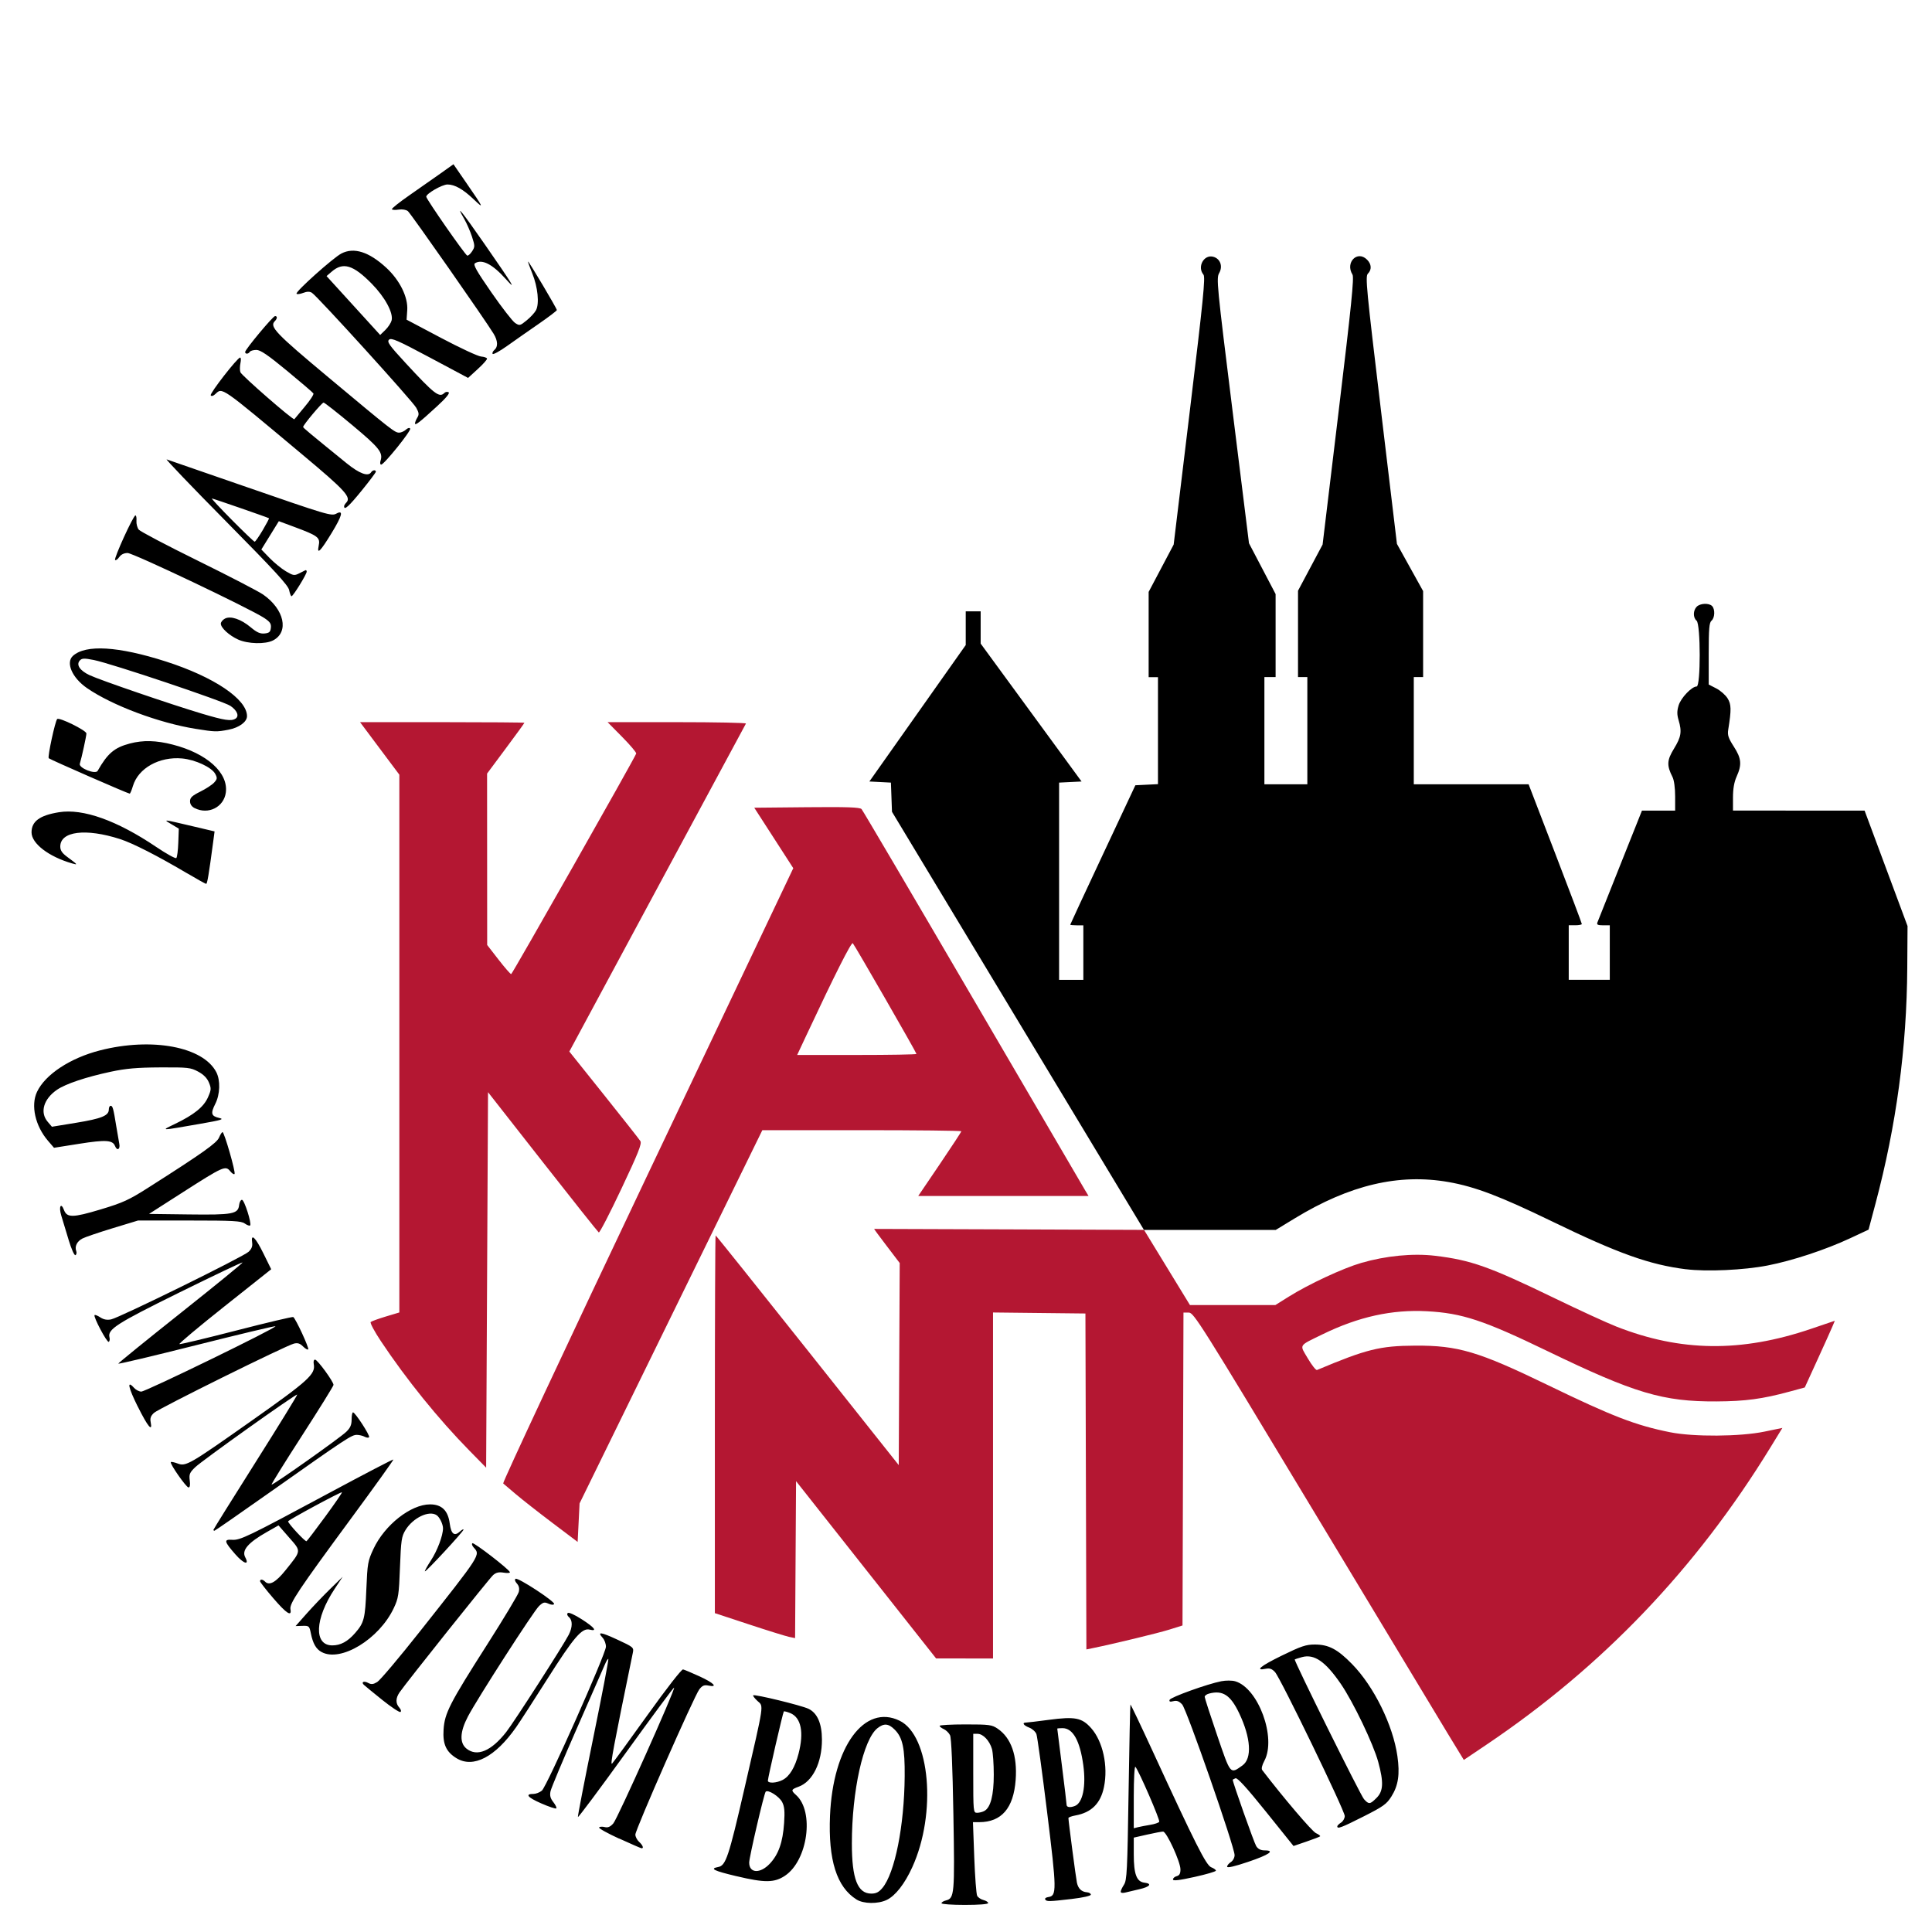 <?xml version="1.0" encoding="UTF-8" standalone="no"?>
<!-- Created with Inkscape (http://www.inkscape.org/) -->

<svg
   width="80mm"
   height="80mm"
   viewBox="0 0 80 80"
   version="1.1"
   id="svg5"
   inkscape:version="1.1.1 (3bf5ae0d25, 2021-09-20)"
   sodipodi:docname="logo.svg"
   xmlns:inkscape="http://www.inkscape.org/namespaces/inkscape"
   xmlns:sodipodi="http://sodipodi.sourceforge.net/DTD/sodipodi-0.dtd"
   xmlns="http://www.w3.org/2000/svg"
   xmlns:svg="http://www.w3.org/2000/svg">
  <sodipodi:namedview
     id="namedview7"
     pagecolor="#505050"
     bordercolor="#ffffff"
     borderopacity="1"
     inkscape:pageshadow="0"
     inkscape:pageopacity="0"
     inkscape:pagecheckerboard="1"
     inkscape:document-units="mm"
     showgrid="false"
     width="80mm"
     inkscape:zoom="1.4823793"
     inkscape:cx="233.07124"
     inkscape:cy="142.00144"
     inkscape:window-width="1920"
     inkscape:window-height="1017"
     inkscape:window-x="1912"
     inkscape:window-y="-8"
     inkscape:window-maximized="1"
     inkscape:current-layer="g952" />
  <defs
     id="defs2" />
  <g
     inkscape:label="Ebene 1"
     inkscape:groupmode="layer"
     id="layer1">
    <g
       id="g952">
      <path
         style="fill:#dc96a2;stroke-width:0.078"
         d="m -31.501,72.1 c 0,-0.016 0.061,-0.077 0.135,-0.136 0.123,-0.097 0.125,-0.094 0.029,0.029 -0.101,0.13 -0.164,0.171 -0.164,0.107 z m 0.696,-0.623 c 0,-0.016 0.061,-0.077 0.135,-0.136 0.123,-0.097 0.125,-0.094 0.029,0.029 -0.101,0.13 -0.164,0.171 -0.164,0.107 z m -24.931,-7.211 6.18e-4,-7.124 1.855,-0.002 1.855,-0.002 -1.836,0.023 -1.836,0.023 -0.02,7.103 -0.02,7.103 6.18e-4,-7.124 z m -8.329,6.333 c 0.075,-0.031 0.097,-0.749 0.097,-3.225 0,-1.752 0.026,-3.186 0.058,-3.186 0.032,-1.4e-5 0.049,1.454 0.037,3.231 -0.02,3.005 -0.03,3.231 -0.155,3.225 -0.081,-0.004 -0.095,-0.022 -0.037,-0.045 z m 16.195,-7.014 -0.019,-6.482 0.251,0.012 c 0.233,0.011 0.236,0.014 0.039,0.044 l -0.212,0.032 -0.02,6.438 -0.02,6.438 z m 19.771,5.168 c 0,-0.016 0.061,-0.077 0.135,-0.136 0.123,-0.097 0.125,-0.094 0.029,0.029 -0.101,0.13 -0.164,0.171 -0.164,0.107 z M -72.907,65.862 c 1.55e-4,-0.471 0.013,-0.654 0.028,-0.406 0.015,0.248 0.015,0.633 -3.09e-4,0.856 -0.016,0.223 -0.028,0.021 -0.028,-0.451 z M -76.687,55.818 c -4e-6,-4.282 0.009,-6.045 0.021,-3.918 0.011,2.127 0.011,5.631 7e-6,7.786 -0.011,2.155 -0.021,0.415 -0.021,-3.867 z m 50.616,6.367 c 0.117,-0.018 0.308,-0.018 0.425,0 0.117,0.018 0.021,0.032 -0.213,0.032 -0.234,0 -0.33,-0.015 -0.213,-0.032 z m -1.044,-0.074 c 0.053,-0.022 0.14,-0.022 0.193,0 0.053,0.022 0.01,0.039 -0.097,0.039 -0.106,0 -0.15,-0.018 -0.097,-0.039 z m 2.319,0 c 0.053,-0.022 0.14,-0.022 0.193,0 0.053,0.022 0.01,0.039 -0.097,0.039 -0.106,0 -0.15,-0.018 -0.097,-0.039 z m -2.855,-0.079 c 0.056,-0.022 0.122,-0.02 0.148,0.006 0.026,0.026 -0.02,0.044 -0.101,0.041 -0.09,-0.004 -0.108,-0.022 -0.047,-0.047 z m 3.479,0 c 0.056,-0.022 0.122,-0.02 0.148,0.006 0.026,0.026 -0.02,0.044 -0.101,0.041 -0.09,-0.004 -0.108,-0.022 -0.047,-0.047 z m -54.263,-0.161 c -0.096,-0.123 -0.093,-0.126 0.029,-0.029 0.074,0.059 0.135,0.12 0.135,0.136 0,0.064 -0.063,0.023 -0.164,-0.107 z m 51.475,-1.083 c 0.053,-0.022 0.14,-0.022 0.193,0 0.053,0.022 0.01,0.039 -0.097,0.039 -0.106,0 -0.15,-0.018 -0.097,-0.039 z m 1.973,-0.002 c 0.075,-0.02 0.18,-0.018 0.232,0.003 0.052,0.021 -0.009,0.037 -0.137,0.036 -0.128,-0.002 -0.17,-0.019 -0.095,-0.039 z m 0.738,-0.077 c 0.056,-0.022 0.122,-0.02 0.148,0.006 0.026,0.026 -0.02,0.044 -0.101,0.041 -0.09,-0.004 -0.108,-0.022 -0.047,-0.047 z m -15.074,-2.258 c 0.056,-0.022 0.122,-0.02 0.148,0.006 0.026,0.026 -0.02,0.044 -0.101,0.041 -0.09,-0.004 -0.108,-0.022 -0.047,-0.047 z m 2.087,0 c 0.056,-0.022 0.122,-0.02 0.148,0.006 0.026,0.026 -0.02,0.044 -0.101,0.041 -0.09,-0.004 -0.108,-0.022 -0.047,-0.047 z m 11.05,-0.004 c 0.181,-0.016 0.476,-0.016 0.657,0 0.181,0.016 0.033,0.03 -0.329,0.03 -0.361,0 -0.509,-0.013 -0.329,-0.03 z m -12.29,-0.077 c 0.139,-0.017 0.348,-0.017 0.464,7.94e-4 0.116,0.018 0.003,0.032 -0.253,0.032 -0.255,-4.67e-4 -0.35,-0.015 -0.211,-0.032 z m 11.29,0.003 c 0.056,-0.022 0.122,-0.02 0.148,0.006 0.026,0.026 -0.02,0.044 -0.101,0.041 -0.09,-0.004 -0.108,-0.022 -0.047,-0.047 z m 2.551,0 c 0.056,-0.022 0.122,-0.02 0.148,0.006 0.026,0.026 -0.02,0.044 -0.101,0.041 -0.09,-0.004 -0.108,-0.022 -0.047,-0.047 z m 0.541,-0.078 c 0.056,-0.022 0.122,-0.02 0.148,0.006 0.026,0.026 -0.02,0.044 -0.101,0.041 -0.09,-0.004 -0.108,-0.022 -0.047,-0.047 z m -15.384,-1.168 c 0.056,-0.022 0.122,-0.02 0.148,0.006 0.026,0.026 -0.02,0.044 -0.101,0.041 -0.09,-0.004 -0.108,-0.022 -0.047,-0.047 z m 2.319,0 c 0.056,-0.022 0.122,-0.02 0.148,0.006 0.026,0.026 -0.02,0.044 -0.101,0.041 -0.09,-0.004 -0.108,-0.022 -0.047,-0.047 z m -43.238,-11.158 c 0,-6.145 0.009,-8.659 0.02,-5.586 0.011,3.072 0.011,8.1 0,11.173 -0.011,3.072 -0.02,0.559 -0.02,-5.586 z m 41.806,11.076 c 0.203,-0.016 0.516,-0.016 0.696,4.67e-4 0.179,0.016 0.013,0.029 -0.37,0.029 -0.383,-2.34e-4 -0.529,-0.014 -0.326,-0.03 z m -8.119,-0.312 c 0.5,-0.014 1.317,-0.014 1.817,0 0.5,0.014 0.091,0.025 -0.908,0.025 -0.999,0 -1.408,-0.011 -0.908,-0.025 z m 9.861,-1.941 c 0.056,-0.022 0.122,-0.02 0.148,0.006 0.026,0.026 -0.02,0.044 -0.101,0.041 -0.09,-0.004 -0.108,-0.022 -0.047,-0.047 z m -2.396,-0.078 c 0.056,-0.022 0.122,-0.02 0.148,0.006 0.026,0.026 -0.02,0.044 -0.101,0.041 -0.09,-0.004 -0.108,-0.022 -0.047,-0.047 z m 1.85,0.002 c 0.053,-0.022 0.14,-0.022 0.193,0 0.053,0.022 0.01,0.039 -0.097,0.039 -0.106,0 -0.15,-0.018 -0.097,-0.039 z m -0.966,-0.08 c 0.074,-0.02 0.196,-0.02 0.271,0 0.074,0.02 0.014,0.036 -0.135,0.036 -0.149,0 -0.21,-0.016 -0.135,-0.036 z m -18.741,-2.34 c 0.991,-0.012 2.592,-0.012 3.556,3e-5 0.964,0.012 0.153,0.022 -1.803,0.022 -1.956,-1.6e-5 -2.745,-0.01 -1.753,-0.022 z m -0.11,-2.576 c 0.041,-0.067 -0.994,-0.095 -4.066,-0.11 l -4.121,-0.021 4.155,-0.019 c 2.558,-0.012 4.155,0.009 4.155,0.054 0,0.04 -0.04,0.098 -0.089,0.129 -0.055,0.034 -0.068,0.021 -0.035,-0.034 z m -5.79,-3.338 c 2.135,-0.055 4.059,-0.056 4.059,-0.003 -4.3e-5,0.032 -1.105,0.051 -2.454,0.042 -1.35,-0.009 -2.072,-0.026 -1.604,-0.039 z m -13.686,-8.081 c 1.6e-5,-1.97 0.01,-2.764 0.022,-1.766 0.012,0.999 0.012,2.61 -2.9e-5,3.581 -0.012,0.971 -0.022,0.154 -0.022,-1.816 z m 10.941,-2.161 c 4.8e-5,-0.032 1.018,-0.051 2.261,-0.042 2.266,0.016 2.009,0.043 -0.773,0.08 -0.819,0.011 -1.488,-0.006 -1.488,-0.038 z m -5.53,-2.959 -0.384,-0.409 0.406,0.386 c 0.377,0.359 0.441,0.431 0.384,0.431 -0.012,0 -0.195,-0.184 -0.406,-0.409 z"
         id="path966" />
      <path
         style="fill:#c75668;stroke-width:0.078"
         d="m -31.269,71.866 c 0,-0.016 0.061,-0.077 0.135,-0.136 0.123,-0.097 0.125,-0.094 0.029,0.029 -0.101,0.13 -0.164,0.171 -0.164,0.107 z m -26.183,-0.418 c 0.331,-0.015 0.853,-0.015 1.16,2.34e-4 0.306,0.015 0.035,0.027 -0.603,0.027 -0.638,-7.8e-5 -0.888,-0.012 -0.557,-0.027 z m 26.879,-0.2 c 0,-0.013 0.113,-0.127 0.251,-0.253 l 0.251,-0.229 -0.227,0.253 c -0.212,0.236 -0.275,0.289 -0.275,0.229 z m -21.376,-7.139 c 0,-3.833 0.009,-5.4 0.021,-3.484 0.012,1.916 0.012,5.052 0,6.968 -0.012,1.916 -0.021,0.348 -0.021,-3.484 z m -15.402,-2.443 c -0.017,-7.043 -0.006,-7.921 0.097,-7.835 0.13,0.109 0.157,0.191 0.039,0.117 -0.051,-0.032 -0.084,2.618 -0.097,7.801 l -0.02,7.849 z m 38.942,7.387 c 0.144,-0.15 0.28,-0.273 0.301,-0.273 0.021,0 -0.079,0.123 -0.224,0.273 -0.144,0.15 -0.28,0.273 -0.301,0.273 -0.021,0 0.079,-0.123 0.224,-0.273 z m 0.696,-0.769 c 0,-0.016 0.061,-0.077 0.135,-0.136 0.123,-0.097 0.125,-0.094 0.029,0.029 -0.101,0.13 -0.164,0.171 -0.164,0.107 z m 0.464,-0.545 c 0,-0.016 0.061,-0.077 0.135,-0.136 0.123,-0.097 0.125,-0.094 0.029,0.029 -0.101,0.13 -0.164,0.171 -0.164,0.107 z M -75.883,64.363 c -0.096,-0.123 -0.093,-0.126 0.029,-0.029 0.074,0.059 0.135,0.12 0.135,0.136 0,0.064 -0.063,0.023 -0.164,-0.107 z m -2.159,-2.102 -0.266,-0.292 0.29,0.268 c 0.159,0.148 0.29,0.279 0.29,0.292 0,0.059 -0.065,0.003 -0.313,-0.268 z m 51.51,-0.073 c 0.075,-0.02 0.18,-0.018 0.232,0.003 0.052,0.021 -0.009,0.037 -0.137,0.036 -0.128,-0.002 -0.17,-0.019 -0.095,-0.039 z m 1.16,0 c 0.075,-0.02 0.18,-0.018 0.232,0.003 0.052,0.021 -0.009,0.037 -0.137,0.036 -0.128,-0.002 -0.17,-0.019 -0.095,-0.039 z m -53.371,-0.705 c -0.096,-0.123 -0.093,-0.126 0.029,-0.029 0.129,0.102 0.17,0.166 0.106,0.166 -0.016,0 -0.077,-0.061 -0.135,-0.136 z m 52.094,-0.694 c 0.053,-0.022 0.14,-0.022 0.193,0 0.053,0.022 0.01,0.039 -0.097,0.039 -0.106,0 -0.15,-0.018 -0.097,-0.039 z m 1.314,0 c 0.053,-0.022 0.14,-0.022 0.193,0 0.053,0.022 0.01,0.039 -0.097,0.039 -0.106,0 -0.15,-0.018 -0.097,-0.039 z m -12.132,-2.337 c 0.056,-0.022 0.122,-0.02 0.148,0.006 0.026,0.026 -0.02,0.044 -0.101,0.041 -0.09,-0.004 -0.108,-0.022 -0.047,-0.047 z m 10.74,0.002 c 0.053,-0.022 0.14,-0.022 0.193,0 0.053,0.022 0.01,0.039 -0.097,0.039 -0.106,0 -0.15,-0.018 -0.097,-0.039 z m 1.551,-0.002 c 0.056,-0.022 0.122,-0.02 0.148,0.006 0.026,0.026 -0.02,0.044 -0.101,0.041 -0.09,-0.004 -0.108,-0.022 -0.047,-0.047 z m -12.369,-1.401 c 0.056,-0.022 0.122,-0.02 0.148,0.006 0.026,0.026 -0.02,0.044 -0.101,0.041 -0.09,-0.004 -0.108,-0.022 -0.047,-0.047 z m -1.469,-2.336 c 0.056,-0.022 0.122,-0.02 0.148,0.006 0.026,0.026 -0.02,0.044 -0.101,0.041 -0.09,-0.004 -0.108,-0.022 -0.047,-0.047 z m -18.745,-1.095 c 1.523,-0.012 3.993,-0.012 5.489,1.3e-5 1.496,0.012 0.249,0.021 -2.769,0.021 -3.019,-8e-6 -4.242,-0.01 -2.719,-0.021 z m -18.897,-5.528 c -0.096,-0.123 -0.093,-0.126 0.029,-0.029 0.074,0.059 0.135,0.12 0.135,0.136 0,0.064 -0.063,0.023 -0.164,-0.107 z"
         id="path962" />
      <path
         style="fill:#b41732;stroke-width:0.078"
         d="M 59.963,71.808 C 59.606,71.22 57.093,67.052 54.379,62.545 49.693,54.766 49.432,54.351 49.224,54.351 h -0.219 l -0.02,6.478 -0.02,6.478 -0.541,0.17 c -0.458,0.144 -2.338,0.599 -3.188,0.771 l -0.251,0.051 -0.02,-6.955 -0.02,-6.955 -1.913,-0.021 -1.913,-0.021 v 7.164 7.164 l -1.179,-0.002 -1.179,-0.002 -2.899,-3.67 -2.899,-3.67 -0.02,3.25 -0.02,3.25 -0.25,-0.052 c -0.138,-0.029 -0.885,-0.261 -1.661,-0.517 l -1.411,-0.465 v -7.82 c 0,-4.301 0.014,-7.82 0.031,-7.82 0.017,0 1.73,2.14 3.807,4.755 l 3.776,4.755 0.02,-4.184 0.02,-4.184 -0.537,-0.705 c -0.295,-0.388 -0.531,-0.706 -0.522,-0.707 0.008,-0.001 2.526,0.008 5.595,0.019 l 5.58,0.021 0.951,1.556 0.951,1.556 h 1.769 1.769 l 0.552,-0.346 c 0.827,-0.518 2.244,-1.178 3.002,-1.398 1.023,-0.297 2.146,-0.405 3.058,-0.296 1.488,0.178 2.249,0.448 4.966,1.765 0.999,0.484 2.14,1.008 2.536,1.164 2.663,1.049 5.173,1.079 8.07,0.095 l 0.981,-0.333 -0.1,0.239 c -0.055,0.132 -0.335,0.753 -0.622,1.381 l -0.522,1.142 -0.629,0.171 c -1.122,0.305 -1.832,0.401 -3.026,0.407 -2.216,0.012 -3.386,-0.337 -6.996,-2.082 -2.645,-1.279 -3.536,-1.574 -4.992,-1.652 -1.448,-0.078 -2.834,0.227 -4.323,0.954 -1.014,0.495 -0.961,0.408 -0.612,0.999 0.166,0.282 0.337,0.498 0.38,0.48 2.051,-0.863 2.604,-1.001 4.058,-1.009 1.779,-0.011 2.623,0.24 5.489,1.628 2.689,1.303 3.642,1.671 5.073,1.958 0.975,0.196 2.895,0.183 3.905,-0.025 l 0.746,-0.154 -0.501,0.817 c -3.075,5.011 -6.946,9.062 -11.749,12.297 l -0.941,0.634 z M 22.875,63.06 C 22.301,62.627 21.623,62.094 21.368,61.878 21.113,61.661 20.874,61.458 20.836,61.427 c -0.037,-0.031 2.651,-5.776 5.972,-12.767 l 6.04,-12.71 -0.808,-1.252 -0.808,-1.252 2.176,-0.021 c 1.677,-0.016 2.197,0.002 2.267,0.078 0.05,0.054 2.117,3.567 4.593,7.806 2.476,4.239 4.57,7.822 4.654,7.961 l 0.152,0.253 h -3.526 -3.526 l 0.892,-1.316 c 0.49,-0.724 0.892,-1.337 0.892,-1.363 0,-0.026 -1.853,-0.046 -4.119,-0.046 H 31.567 l -3.784,7.727 -3.784,7.727 -0.04,0.798 -0.04,0.798 z M 37.949,43.641 c 0,-0.055 -2.55,-4.489 -2.636,-4.584 -0.058,-0.064 -0.751,1.31 -1.93,3.829 l -0.374,0.798 h 2.47 c 1.358,0 2.47,-0.019 2.47,-0.043 z M 19.443,60.073 c -1.294,-1.318 -2.616,-2.953 -3.674,-4.543 -0.267,-0.401 -0.455,-0.755 -0.419,-0.788 0.036,-0.033 0.318,-0.135 0.626,-0.228 l 0.56,-0.168 V 43.212 32.078 L 15.722,30.991 14.909,29.903 h 3.403 c 1.872,0 3.403,0.012 3.403,0.026 0,0.014 -0.348,0.493 -0.773,1.064 l -0.773,1.039 0.002,3.549 0.002,3.549 0.468,0.603 c 0.257,0.332 0.494,0.603 0.525,0.603 0.045,0 5.07,-8.862 5.178,-9.132 0.016,-0.039 -0.244,-0.348 -0.578,-0.686 L 25.159,29.903 h 2.882 c 1.585,0 2.866,0.026 2.847,0.058 -0.02,0.032 -1.673,3.101 -3.674,6.82 l -3.639,6.761 1.429,1.787 c 0.786,0.983 1.467,1.847 1.513,1.921 0.067,0.108 -0.088,0.496 -0.788,1.978 -0.479,1.015 -0.899,1.827 -0.935,1.805 -0.035,-0.022 -1.082,-1.338 -2.325,-2.924 l -2.261,-2.884 -0.039,7.774 -0.039,7.774 z"
         id="path958" />
      <path
         style="fill:#393939;stroke-width:0.078"
         d="m -60.896,81.498 c 0.053,-0.022 0.14,-0.022 0.193,0 0.053,0.022 0.01,0.039 -0.097,0.039 -0.106,0 -0.15,-0.018 -0.097,-0.039 z m 7.209,-0.102 c 0,-0.041 0.052,-0.055 0.116,-0.031 0.064,0.025 0.116,0.059 0.116,0.075 0,0.017 -0.052,0.031 -0.116,0.031 -0.064,0 -0.116,-0.034 -0.116,-0.075 z m -8.163,-0.333 -0.147,-0.175 0.174,0.148 c 0.163,0.139 0.209,0.202 0.147,0.202 -0.015,0 -0.093,-0.079 -0.174,-0.175 z m 4.381,-0.182 c 0.004,-0.091 0.022,-0.109 0.047,-0.047 0.022,0.056 0.02,0.123 -0.006,0.149 -0.026,0.026 -0.044,-0.02 -0.041,-0.102 z m 7.189,-0.701 c 0.004,-0.091 0.022,-0.109 0.047,-0.047 0.022,0.056 0.02,0.123 -0.006,0.149 -0.026,0.026 -0.044,-0.02 -0.041,-0.102 z m -17.111,-0.198 c 0.052,-0.053 0.115,-0.077 0.139,-0.053 0.024,0.024 -0.019,0.068 -0.095,0.097 -0.11,0.042 -0.119,0.033 -0.043,-0.044 z m 9.944,-0.652 c 2.32e-4,-0.428 0.013,-0.593 0.029,-0.367 0.016,0.226 0.015,0.577 -3.86e-4,0.779 -0.016,0.202 -0.029,0.017 -0.028,-0.411 z m 0.849,-0.584 c 0,-0.364 0.013,-0.513 0.03,-0.331 0.016,0.182 0.016,0.48 0,0.662 -0.016,0.182 -0.03,0.033 -0.03,-0.331 z m 11.713,0.409 c -0.096,-0.123 -0.093,-0.126 0.029,-0.029 0.074,0.059 0.135,0.12 0.135,0.136 0,0.064 -0.063,0.023 -0.164,-0.107 z m -17.752,-0.876 c 0,-0.15 0.016,-0.211 0.035,-0.136 0.019,0.075 0.019,0.198 0,0.273 -0.019,0.075 -0.035,0.014 -0.035,-0.136 z m -9.232,0.025 c 0.056,-0.022 0.122,-0.02 0.148,0.006 0.026,0.026 -0.02,0.044 -0.101,0.041 -0.09,-0.004 -0.108,-0.022 -0.047,-0.047 z m 28.994,-0.083 c -0.096,-0.123 -0.093,-0.126 0.029,-0.029 0.074,0.059 0.135,0.12 0.135,0.136 0,0.064 -0.063,0.023 -0.164,-0.107 z M -61.643,77.923 c 0.004,-0.091 0.022,-0.109 0.047,-0.047 0.022,0.056 0.02,0.123 -0.006,0.149 -0.026,0.026 -0.044,-0.02 -0.041,-0.102 z m 10.005,-0.422 c 0.077,-0.086 0.157,-0.156 0.179,-0.156 0.021,0 -0.024,0.07 -0.101,0.156 -0.077,0.086 -0.157,0.156 -0.179,0.156 -0.021,0 0.024,-0.07 0.101,-0.156 z m -7.918,-0.045 c 0.004,-0.091 0.022,-0.109 0.047,-0.047 0.022,0.056 0.02,0.123 -0.006,0.149 -0.026,0.026 -0.044,-0.02 -0.041,-0.102 z m 1.017,-0.188 c 0,-0.15 0.016,-0.211 0.035,-0.136 0.019,0.075 0.019,0.198 0,0.273 -0.019,0.075 -0.035,0.014 -0.035,-0.136 z m -15.627,-0.279 c 0.004,-0.091 0.022,-0.109 0.047,-0.047 0.022,0.056 0.02,0.123 -0.006,0.149 -0.026,0.026 -0.044,-0.02 -0.041,-0.102 z m -0.393,-0.14 c 0,-0.016 0.061,-0.077 0.135,-0.136 0.123,-0.097 0.125,-0.094 0.029,0.029 -0.101,0.13 -0.164,0.171 -0.164,0.107 z m 16.017,-0.321 c 0.002,-0.128 0.019,-0.172 0.038,-0.096 0.02,0.076 0.018,0.181 -0.003,0.234 -0.021,0.053 -0.037,-0.009 -0.036,-0.138 z m 6.498,-0.156 c 8.58e-4,-0.171 0.017,-0.232 0.035,-0.135 0.018,0.097 0.018,0.237 -0.002,0.311 -0.019,0.074 -0.034,-0.005 -0.034,-0.176 z m -7.417,-0.311 c 4.64e-4,-0.257 0.015,-0.353 0.032,-0.213 0.017,0.14 0.017,0.35 -7.88e-4,0.467 -0.018,0.117 -0.032,0.003 -0.031,-0.254 z m 13.968,-0.302 c 0,-0.016 0.061,-0.077 0.135,-0.136 0.123,-0.097 0.125,-0.094 0.029,0.029 -0.101,0.13 -0.164,0.171 -0.164,0.107 z m -4.685,-1.567 c 1.55e-4,-0.6 0.012,-0.834 0.027,-0.522 0.015,0.312 0.015,0.803 -2.32e-4,1.09 -0.015,0.287 -0.027,0.032 -0.027,-0.568 z m -26.043,0.818 c 0.077,-0.086 0.157,-0.156 0.179,-0.156 0.021,0 -0.024,0.07 -0.101,0.156 -0.077,0.086 -0.157,0.156 -0.179,0.156 -0.021,0 0.024,-0.07 0.101,-0.156 z m 31.826,-0.195 c 0.002,-0.128 0.019,-0.172 0.038,-0.096 0.02,0.076 0.018,0.181 -0.003,0.234 -0.021,0.053 -0.037,-0.009 -0.036,-0.138 z m -18.485,-0.084 c 0.004,-0.091 0.022,-0.109 0.047,-0.047 0.022,0.056 0.02,0.123 -0.006,0.149 -0.026,0.026 -0.044,-0.02 -0.041,-0.102 z m 7.446,-0.363 -0.147,-0.175 0.174,0.148 c 0.163,0.139 0.209,0.202 0.147,0.202 -0.015,0 -0.093,-0.079 -0.174,-0.175 z m 0.959,-0.189 c 0.056,-0.022 0.122,-0.02 0.148,0.006 0.026,0.026 -0.02,0.044 -0.101,0.041 -0.09,-0.004 -0.108,-0.022 -0.047,-0.047 z m 2.633,-0.083 c -0.096,-0.123 -0.093,-0.126 0.029,-0.029 0.074,0.059 0.135,0.12 0.135,0.136 0,0.064 -0.063,0.023 -0.164,-0.107 z M -65.425,73.453 c 0,-0.107 0.018,-0.151 0.039,-0.097 0.021,0.054 0.021,0.141 0,0.195 -0.021,0.054 -0.039,0.01 -0.039,-0.097 z m 20.118,-0.876 -0.147,-0.175 0.174,0.148 c 0.163,0.139 0.209,0.202 0.147,0.202 -0.015,0 -0.093,-0.079 -0.174,-0.175 z m -23.802,0.019 c 0.026,-0.043 0.063,-0.078 0.082,-0.078 0.019,0 0.034,0.035 0.034,0.078 0,0.043 -0.037,0.078 -0.082,0.078 -0.045,0 -0.06,-0.035 -0.034,-0.078 z m -2.702,-1.085 c -0.024,-0.04 -0.015,-0.091 0.021,-0.113 0.036,-0.022 0.066,0.01 0.066,0.072 0,0.131 -0.024,0.143 -0.087,0.041 z m -11.935,-1.329 c 0,-0.107 0.018,-0.151 0.039,-0.097 0.021,0.054 0.021,0.141 0,0.195 -0.021,0.054 -0.039,0.01 -0.039,-0.097 z m -0.708,-0.506 c 0.1,-0.107 0.199,-0.195 0.22,-0.195 0.021,0 -0.043,0.088 -0.143,0.195 -0.1,0.107 -0.199,0.195 -0.22,0.195 -0.021,0 0.043,-0.088 0.143,-0.195 z m -0.657,-0.194 c -0.027,-0.044 0.004,-0.057 0.073,-0.031 0.134,0.052 0.158,0.108 0.047,0.108 -0.04,0 -0.094,-0.035 -0.12,-0.077 z m 2.042,-1.267 c 0.219,-0.25 0.212,-0.247 0.212,-0.097 0,0.064 -0.017,0.099 -0.039,0.078 -0.021,-0.021 -0.111,0.022 -0.2,0.097 -0.117,0.099 -0.11,0.078 0.027,-0.078 z m 4.528,-1.304 c 0.077,-0.086 0.157,-0.156 0.179,-0.156 0.021,0 -0.024,0.07 -0.101,0.156 -0.077,0.086 -0.157,0.156 -0.179,0.156 -0.021,0 0.024,-0.07 0.101,-0.156 z m -6.619,-0.759 c -0.096,-0.123 -0.093,-0.126 0.029,-0.029 0.074,0.059 0.135,0.12 0.135,0.136 0,0.064 -0.063,0.023 -0.164,-0.107 z m -3.005,-0.102 c 0,-0.045 0.035,-0.061 0.077,-0.034 0.043,0.026 0.077,0.064 0.077,0.082 0,0.019 -0.035,0.034 -0.077,0.034 -0.043,0 -0.077,-0.037 -0.077,-0.082 z m 8.233,-0.307 c 0.077,-0.086 0.157,-0.156 0.179,-0.156 0.021,0 -0.024,0.07 -0.101,0.156 -0.077,0.086 -0.157,0.156 -0.179,0.156 -0.021,0 0.024,-0.07 0.101,-0.156 z m -9.932,-2.602 c 0.05,-0.05 0.102,-0.05 0.152,0 0.05,0.05 0.024,0.077 -0.076,0.077 -0.1,0 -0.126,-0.026 -0.076,-0.077 z m 5.164,-4.848 c 0.056,-0.022 0.122,-0.02 0.148,0.006 0.026,0.026 -0.02,0.044 -0.101,0.041 -0.09,-0.004 -0.108,-0.022 -0.047,-0.047 z m -8.19,-1.173 c -0.096,-0.123 -0.093,-0.126 0.029,-0.029 0.129,0.102 0.17,0.166 0.106,0.166 -0.016,0 -0.077,-0.061 -0.135,-0.136 z m 66.168,-1.863 c 0.056,-0.022 0.122,-0.02 0.148,0.006 0.026,0.026 -0.02,0.044 -0.101,0.041 -0.09,-0.004 -0.108,-0.022 -0.047,-0.047 z m 1.623,0 c 0.056,-0.022 0.122,-0.02 0.148,0.006 0.026,0.026 -0.02,0.044 -0.101,0.041 -0.09,-0.004 -0.108,-0.022 -0.047,-0.047 z m -62.035,-0.138 c 0,-0.062 0.03,-0.095 0.066,-0.072 0.036,0.022 0.046,0.073 0.021,0.113 -0.063,0.102 -0.087,0.09 -0.087,-0.041 z m -0.427,-2.198 c 0.056,-0.022 0.122,-0.02 0.148,0.006 0.026,0.026 -0.02,0.044 -0.101,0.041 -0.09,-0.004 -0.108,-0.022 -0.047,-0.047 z m 48.547,-1.401 c 0.056,-0.022 0.122,-0.02 0.148,0.006 0.026,0.026 -0.02,0.044 -0.101,0.041 -0.09,-0.004 -0.108,-0.022 -0.047,-0.047 z m 1.391,0 c 0.056,-0.022 0.122,-0.02 0.148,0.006 0.026,0.026 -0.02,0.044 -0.101,0.041 -0.09,-0.004 -0.108,-0.022 -0.047,-0.047 z m -55.123,-1.633 c 0.053,-0.022 0.14,-0.022 0.193,0 0.053,0.022 0.01,0.039 -0.097,0.039 -0.106,0 -0.15,-0.018 -0.097,-0.039 z m 5.044,-0.883 c -0.07,-0.045 -0.079,-0.076 -0.024,-0.077 0.051,-6.22e-4 0.114,0.034 0.14,0.077 0.059,0.097 0.033,0.097 -0.116,0 z m -0.928,-0.506 c 0.1,-0.107 0.199,-0.195 0.22,-0.195 0.021,0 -0.043,0.088 -0.143,0.195 -0.1,0.107 -0.199,0.195 -0.22,0.195 -0.021,0 0.043,-0.088 0.143,-0.195 z m -6.951,-0.006 c 0.004,-0.091 0.022,-0.109 0.047,-0.047 0.022,0.056 0.02,0.123 -0.006,0.149 -0.026,0.026 -0.044,-0.02 -0.041,-0.102 z m 3.257,-0.001 c -0.055,-0.06 -0.066,-0.109 -0.024,-0.109 0.08,0 0.196,0.148 0.151,0.192 -0.015,0.014 -0.072,-0.023 -0.127,-0.083 z m 4.473,-0.933 c 0.004,-0.091 0.022,-0.109 0.047,-0.047 0.022,0.056 0.02,0.123 -0.006,0.149 -0.026,0.026 -0.044,-0.02 -0.041,-0.102 z m 69.728,-1.479 c 0.004,-0.091 0.022,-0.109 0.047,-0.047 0.022,0.056 0.02,0.123 -0.006,0.149 -0.026,0.026 -0.044,-0.02 -0.041,-0.102 z m -73.46,-0.163 c 0.056,-0.022 0.122,-0.02 0.148,0.006 0.026,0.026 -0.02,0.044 -0.101,0.041 -0.09,-0.004 -0.108,-0.022 -0.047,-0.047 z m 1.314,0 c 0.056,-0.022 0.122,-0.02 0.148,0.006 0.026,0.026 -0.02,0.044 -0.101,0.041 -0.09,-0.004 -0.108,-0.022 -0.047,-0.047 z m 72.223,-0.771 c 0.004,-0.091 0.022,-0.109 0.047,-0.047 0.022,0.056 0.02,0.123 -0.006,0.149 -0.026,0.026 -0.044,-0.02 -0.041,-0.102 z m 0.091,-1.473 c 8.5e-4,-0.171 0.017,-0.232 0.035,-0.135 0.018,0.097 0.018,0.237 -0.002,0.311 -0.019,0.074 -0.034,-0.005 -0.034,-0.176 z m -0.007,-2.53 c 0,-0.107 0.018,-0.151 0.039,-0.097 0.021,0.054 0.021,0.141 0,0.195 -0.021,0.054 -0.039,0.01 -0.039,-0.097 z m -77.44,-3.445 -0.147,-0.175 0.174,0.148 c 0.163,0.139 0.209,0.202 0.147,0.202 -0.015,0 -0.093,-0.079 -0.174,-0.175 z m 1.882,-0.577 c 0.053,-0.022 0.14,-0.022 0.193,0 0.053,0.022 0.01,0.039 -0.097,0.039 -0.106,0 -0.15,-0.018 -0.097,-0.039 z m 3.875,-0.163 c -0.096,-0.123 -0.093,-0.126 0.029,-0.029 0.074,0.059 0.135,0.12 0.135,0.136 0,0.064 -0.063,0.023 -0.164,-0.107 z m -4.797,-0.696 c 0.056,-0.022 0.122,-0.02 0.148,0.006 0.026,0.026 -0.02,0.044 -0.101,0.041 -0.09,-0.004 -0.108,-0.022 -0.047,-0.047 z m 6.508,-0.132 c 0,-0.016 0.061,-0.077 0.135,-0.136 0.123,-0.097 0.125,-0.094 0.029,0.029 -0.101,0.13 -0.164,0.171 -0.164,0.107 z m 38.246,-1.039 c 0.138,-0.017 0.364,-0.017 0.502,0 0.138,0.017 0.025,0.031 -0.251,0.031 -0.276,0 -0.389,-0.014 -0.251,-0.031 z m 5.569,-0.001 c 0.267,-0.015 0.685,-0.015 0.928,3.12e-4 0.243,0.015 0.024,0.028 -0.486,0.028 -0.51,-1.56e-4 -0.709,-0.013 -0.441,-0.028 z m 6.921,-5.45e-4 c 0.672,-0.013 1.751,-0.013 2.396,6e-5 0.646,0.013 0.096,0.024 -1.222,0.024 -1.318,-3.4e-5 -1.846,-0.011 -1.174,-0.024 z m -50.807,-0.221 c 0.004,-0.091 0.022,-0.109 0.047,-0.047 0.022,0.056 0.02,0.123 -0.006,0.149 -0.026,0.026 -0.044,-0.02 -0.041,-0.102 z m -3.06,-0.266 c 0.077,-0.086 0.157,-0.156 0.179,-0.156 0.021,0 -0.024,0.07 -0.101,0.156 -0.077,0.086 -0.157,0.156 -0.179,0.156 -0.021,0 0.024,-0.07 0.101,-0.156 z m 2.652,-1.688 c 0.056,-0.022 0.122,-0.02 0.148,0.006 0.026,0.026 -0.02,0.044 -0.101,0.041 -0.09,-0.004 -0.108,-0.022 -0.047,-0.047 z m -6.247,-0.409 c 0,-0.04 0.034,-0.095 0.076,-0.121 0.044,-0.027 0.057,0.004 0.03,0.073 -0.051,0.135 -0.107,0.16 -0.107,0.048 z m 7.493,-0.997 -0.187,-0.214 0.213,0.189 c 0.199,0.176 0.248,0.239 0.187,0.239 -0.014,0 -0.11,-0.096 -0.213,-0.214 z m 59.917,-0.049 c 0,-0.016 0.061,-0.077 0.135,-0.136 0.123,-0.097 0.125,-0.094 0.029,0.029 -0.101,0.13 -0.164,0.171 -0.164,0.107 z m 1.1,-1.693 c -0.015,-1.153 -0.003,-1.306 0.118,-1.401 0.119,-0.094 0.124,-0.092 0.041,0.016 -0.063,0.082 -0.102,0.544 -0.118,1.401 l -0.023,1.279 z m -23.253,-0.808 c 5.4e-5,-0.985 0.011,-1.377 0.025,-0.872 0.013,0.506 0.013,1.311 -7.8e-5,1.791 -0.014,0.479 -0.025,0.066 -0.025,-0.919 z m 6.184,0 c 5.4e-5,-0.985 0.011,-1.377 0.025,-0.872 0.013,0.506 0.013,1.311 -7.7e-5,1.791 -0.014,0.479 -0.025,0.066 -0.025,-0.919 z m 5.257,0 c 5.4e-5,-0.985 0.011,-1.377 0.025,-0.872 0.013,0.506 0.013,1.311 -7.7e-5,1.791 -0.014,0.479 -0.025,0.066 -0.025,-0.919 z m -55.517,0.997 c 0.075,-0.02 0.18,-0.018 0.232,0.003 0.052,0.021 -0.009,0.037 -0.137,0.036 -0.128,-0.002 -0.17,-0.019 -0.095,-0.039 z m 0.351,-0.466 c 0.056,-0.022 0.122,-0.02 0.148,0.006 0.026,0.026 -0.02,0.044 -0.101,0.041 -0.09,-0.004 -0.108,-0.022 -0.047,-0.047 z m 0.536,0.002 c 0.053,-0.022 0.14,-0.022 0.193,0 0.053,0.022 0.01,0.039 -0.097,0.039 -0.106,0 -0.15,-0.018 -0.097,-0.039 z m 6.262,-0.156 c 0.053,-0.022 0.14,-0.022 0.193,0 0.053,0.022 0.01,0.039 -0.097,0.039 -0.106,0 -0.15,-0.018 -0.097,-0.039 z m 30.041,-0.649 c 0,-0.407 0.013,-0.573 0.029,-0.37 0.016,0.203 0.016,0.536 0,0.74 -0.016,0.203 -0.029,0.037 -0.029,-0.37 z m -30.222,-0.019 -0.147,-0.175 0.174,0.148 c 0.163,0.139 0.209,0.202 0.147,0.202 -0.015,0 -0.093,-0.079 -0.174,-0.175 z m 0.655,-0.273 c -0.096,-0.123 -0.093,-0.126 0.029,-0.029 0.129,0.102 0.17,0.166 0.106,0.166 -0.016,0 -0.077,-0.061 -0.135,-0.136 z m 59.442,-0.773 c 0.056,-0.022 0.122,-0.02 0.148,0.006 0.026,0.026 -0.02,0.044 -0.101,0.041 -0.09,-0.004 -0.108,-0.022 -0.047,-0.047 z m -58.576,-0.459 c 0.004,-0.091 0.022,-0.109 0.047,-0.047 0.022,0.056 0.02,0.123 -0.006,0.149 -0.026,0.026 -0.044,-0.02 -0.041,-0.102 z m -0.48,-1.103 c -0.096,-0.123 -0.093,-0.126 0.029,-0.029 0.074,0.059 0.135,0.12 0.135,0.136 0,0.064 -0.063,0.023 -0.164,-0.107 z m 2.237,-2.097 c 0.056,-0.022 0.122,-0.02 0.148,0.006 0.026,0.026 -0.02,0.044 -0.101,0.041 -0.09,-0.004 -0.108,-0.022 -0.047,-0.047 z M -39.303,23.5 c 0.004,-0.091 0.022,-0.109 0.047,-0.047 0.022,0.056 0.02,0.123 -0.006,0.149 -0.026,0.026 -0.044,-0.02 -0.041,-0.102 z m -8.813,-0.311 c 0.004,-0.091 0.022,-0.109 0.047,-0.047 0.022,0.056 0.02,0.123 -0.006,0.149 -0.026,0.026 -0.044,-0.02 -0.041,-0.102 z M -89.748,22.146 c -0.251,-0.256 -0.442,-0.476 -0.423,-0.489 0.019,-0.013 0.24,0.196 0.492,0.465 0.581,0.621 0.534,0.637 -0.069,0.024 z m 8.512,-0.219 c -0.021,-0.034 0.027,-0.061 0.106,-0.061 0.079,0 0.126,0.028 0.106,0.061 -0.021,0.034 -0.068,0.061 -0.106,0.061 -0.037,0 -0.085,-0.028 -0.106,-0.061 z m 33.353,-0.685 c 0.004,-0.091 0.022,-0.109 0.047,-0.047 0.022,0.056 0.02,0.123 -0.006,0.149 -0.026,0.026 -0.044,-0.02 -0.041,-0.102 z m -31.778,-0.996 c 0,-0.016 0.061,-0.077 0.135,-0.136 0.123,-0.097 0.125,-0.094 0.029,0.029 -0.101,0.13 -0.164,0.171 -0.164,0.107 z m -5.217,-0.281 c -0.027,-0.044 0.004,-0.057 0.073,-0.031 0.134,0.052 0.158,0.108 0.047,0.108 -0.04,0 -0.094,-0.035 -0.12,-0.077 z m 6.068,-0.497 c 0,-0.016 0.061,-0.077 0.135,-0.136 0.123,-0.097 0.125,-0.094 0.029,0.029 -0.101,0.13 -0.164,0.171 -0.164,0.107 z m 31.16,-0.172 c 0.004,-0.091 0.022,-0.109 0.047,-0.047 0.022,0.056 0.02,0.123 -0.006,0.149 -0.026,0.026 -0.044,-0.02 -0.041,-0.102 z m -33.025,-0.869 c -0.096,-0.123 -0.093,-0.126 0.029,-0.029 0.129,0.102 0.17,0.166 0.106,0.166 -0.016,0 -0.077,-0.061 -0.135,-0.136 z m 0.618,-0.623 c -0.096,-0.123 -0.093,-0.126 0.029,-0.029 0.074,0.059 0.135,0.12 0.135,0.136 0,0.064 -0.063,0.023 -0.164,-0.107 z m 3.025,0.029 c 0,-0.016 0.061,-0.077 0.135,-0.136 0.123,-0.097 0.125,-0.094 0.029,0.029 -0.101,0.13 -0.164,0.171 -0.164,0.107 z m -4.494,-0.34 c -0.096,-0.123 -0.093,-0.126 0.029,-0.029 0.074,0.059 0.135,0.12 0.135,0.136 0,0.064 -0.063,0.023 -0.164,-0.107 z m 4.479,-0.073 c 0.056,-0.022 0.122,-0.02 0.148,0.006 0.026,0.026 -0.02,0.044 -0.101,0.041 -0.09,-0.004 -0.108,-0.022 -0.047,-0.047 z m 29.628,-0.07 c 0.004,-0.091 0.022,-0.109 0.047,-0.047 0.022,0.056 0.02,0.123 -0.006,0.149 -0.026,0.026 -0.044,-0.02 -0.041,-0.102 z m 7.344,-0.311 c 0.004,-0.091 0.022,-0.109 0.047,-0.047 0.022,0.056 0.02,0.123 -0.006,0.149 -0.026,0.026 -0.044,-0.02 -0.041,-0.102 z m -40.755,-0.091 c -0.096,-0.123 -0.093,-0.126 0.029,-0.029 0.129,0.102 0.17,0.166 0.106,0.166 -0.016,0 -0.077,-0.061 -0.135,-0.136 z m -1.469,-0.311 c -0.096,-0.123 -0.093,-0.126 0.029,-0.029 0.129,0.102 0.17,0.166 0.106,0.166 -0.016,0 -0.077,-0.061 -0.135,-0.136 z m 0.618,-0.623 c -0.096,-0.123 -0.093,-0.126 0.029,-0.029 0.129,0.102 0.17,0.166 0.106,0.166 -0.016,0 -0.077,-0.061 -0.135,-0.136 z m 0.944,-0.221 c 0.004,-0.091 0.022,-0.109 0.047,-0.047 0.022,0.056 0.02,0.123 -0.006,0.149 -0.026,0.026 -0.044,-0.02 -0.041,-0.102 z M -83.15,15.702 c -0.096,-0.123 -0.093,-0.126 0.029,-0.029 0.129,0.102 0.17,0.166 0.106,0.166 -0.016,0 -0.077,-0.061 -0.135,-0.136 z m 3.108,-0.298 c 0.004,-0.091 0.022,-0.109 0.047,-0.047 0.022,0.056 0.02,0.123 -0.006,0.149 -0.026,0.026 -0.044,-0.02 -0.041,-0.102 z m 32.854,0 c 0.004,-0.091 0.022,-0.109 0.047,-0.047 0.022,0.056 0.02,0.123 -0.006,0.149 -0.026,0.026 -0.044,-0.02 -0.041,-0.102 z m -35.344,-0.324 c -0.096,-0.123 -0.093,-0.126 0.029,-0.029 0.129,0.102 0.17,0.166 0.106,0.166 -0.016,0 -0.077,-0.061 -0.135,-0.136 z M -84.3,14.407 c 0,-0.016 0.061,-0.077 0.135,-0.136 0.123,-0.097 0.125,-0.094 0.029,0.029 -0.101,0.13 -0.164,0.171 -0.164,0.107 z m 0.995,-0.185 c -0.096,-0.123 -0.093,-0.126 0.029,-0.029 0.129,0.102 0.17,0.166 0.106,0.166 -0.016,0 -0.077,-0.061 -0.135,-0.136 z m 7.267,0 c -0.094,-0.121 -0.092,-0.125 0.017,-0.04 0.068,0.053 0.152,0.071 0.186,0.039 0.035,-0.032 0.038,-0.014 0.008,0.04 -0.072,0.126 -0.085,0.123 -0.211,-0.039 z m 34.964,-0.487 c 0,-0.107 0.018,-0.151 0.039,-0.097 0.021,0.054 0.021,0.141 0,0.195 -0.021,0.054 -0.039,0.01 -0.039,-0.097 z m -41.698,-0.052 c 0.053,-0.022 0.14,-0.022 0.193,0 0.053,0.022 0.01,0.039 -0.097,0.039 -0.106,0 -0.15,-0.018 -0.097,-0.039 z m 5.437,-0.85 c 0.004,-0.091 0.022,-0.109 0.047,-0.047 0.022,0.056 0.02,0.123 -0.006,0.149 -0.026,0.026 -0.044,-0.02 -0.041,-0.102 z m -0.521,-1.392 c 0,-0.062 0.03,-0.095 0.066,-0.072 0.036,0.022 0.046,0.073 0.021,0.113 -0.063,0.102 -0.087,0.09 -0.087,-0.041 z m 0.758,-0.224 c -0.065,-0.078 -0.058,-0.104 0.026,-0.104 0.061,0 0.095,0.026 0.076,0.058 -0.02,0.032 0.008,0.076 0.061,0.098 0.061,0.025 0.064,0.042 0.01,0.046 -0.048,0.003 -0.126,-0.041 -0.173,-0.098 z"
         id="path956" />
      <path
         style="fill:#000000;stroke-width:0.078"
         d="m 38.985,78.809 c 0,-0.038 0.081,-0.09 0.18,-0.115 0.357,-0.09 0.37,-0.24 0.313,-3.563 -0.035,-2.007 -0.084,-3.167 -0.139,-3.28 -0.047,-0.096 -0.163,-0.209 -0.258,-0.252 -0.095,-0.042 -0.173,-0.104 -0.173,-0.136 0,-0.033 0.482,-0.059 1.071,-0.059 0.986,0 1.092,0.014 1.332,0.177 0.56,0.38 0.82,1.122 0.745,2.125 -0.088,1.169 -0.586,1.745 -1.511,1.746 l -0.257,4.67e-4 0.054,1.46 c 0.03,0.803 0.084,1.517 0.12,1.587 0.036,0.07 0.153,0.15 0.261,0.177 0.107,0.027 0.195,0.084 0.195,0.126 0,0.046 -0.386,0.076 -0.966,0.076 -0.531,0 -0.966,-0.031 -0.966,-0.069 z m 1.774,-3.821 c 0.259,-0.139 0.391,-0.647 0.391,-1.503 0,-0.438 -0.034,-0.916 -0.075,-1.062 -0.098,-0.344 -0.368,-0.629 -0.595,-0.629 h -0.18 v 1.635 c 0,1.6 0.003,1.635 0.16,1.635 0.088,0 0.223,-0.034 0.3,-0.076 z m -5.291,3.667 c -0.822,-0.514 -1.176,-1.634 -1.099,-3.47 0.121,-2.861 1.427,-4.644 2.882,-3.934 1.262,0.615 1.541,3.829 0.526,6.063 -0.315,0.693 -0.701,1.187 -1.062,1.359 -0.361,0.172 -0.957,0.164 -1.248,-0.018 z m 1.069,-0.476 c 0.518,-0.62 0.908,-2.574 0.924,-4.634 0.009,-1.154 -0.084,-1.593 -0.409,-1.92 -0.26,-0.262 -0.448,-0.278 -0.719,-0.064 -0.586,0.464 -1.059,2.596 -1.059,4.776 0,1.463 0.237,2.073 0.805,2.073 0.198,0 0.312,-0.058 0.458,-0.232 z m 6.742,0.471 c -0.024,-0.04 0.034,-0.084 0.129,-0.097 0.354,-0.051 0.351,-0.266 -0.049,-3.515 -0.206,-1.678 -0.406,-3.132 -0.443,-3.232 -0.037,-0.1 -0.172,-0.222 -0.299,-0.27 -0.237,-0.09 -0.311,-0.209 -0.13,-0.209 0.056,0 0.483,-0.051 0.949,-0.113 1.078,-0.143 1.363,-0.087 1.746,0.344 0.486,0.547 0.71,1.574 0.531,2.439 -0.14,0.68 -0.518,1.056 -1.182,1.177 -0.159,0.029 -0.29,0.078 -0.29,0.108 2.32e-4,0.123 0.31,2.484 0.352,2.677 0.053,0.246 0.192,0.379 0.415,0.396 0.088,0.007 0.161,0.051 0.161,0.098 0,0.051 -0.32,0.123 -0.792,0.179 -0.951,0.111 -1.041,0.112 -1.098,0.019 z m 1.23,-3.869 c 0.324,-0.125 0.467,-0.813 0.349,-1.682 -0.139,-1.02 -0.429,-1.54 -0.861,-1.54 -0.12,0 -0.218,0.009 -0.218,0.019 1.55e-4,0.011 0.087,0.703 0.193,1.538 0.106,0.835 0.193,1.562 0.193,1.616 3.86e-4,0.105 0.145,0.126 0.345,0.049 z m 1.897,3.551 c 0,-0.045 0.061,-0.176 0.135,-0.29 0.122,-0.187 0.141,-0.569 0.191,-3.823 0.03,-1.988 0.065,-3.624 0.077,-3.636 0.012,-0.012 0.42,0.843 0.906,1.898 1.786,3.879 2.229,4.758 2.439,4.839 0.107,0.041 0.194,0.104 0.194,0.14 0,0.036 -0.4,0.153 -0.889,0.261 -0.642,0.142 -0.889,0.17 -0.889,0.102 0,-0.052 0.07,-0.113 0.155,-0.135 0.112,-0.03 0.155,-0.106 0.155,-0.28 0,-0.316 -0.575,-1.566 -0.72,-1.566 -0.061,0 -0.359,0.056 -0.662,0.125 l -0.551,0.125 v 0.696 c 0,0.822 0.118,1.132 0.444,1.17 0.329,0.038 0.226,0.171 -0.21,0.27 -0.216,0.049 -0.479,0.111 -0.584,0.138 -0.113,0.028 -0.191,0.015 -0.191,-0.034 z m 1.219,-2.769 c 0.182,-0.029 0.351,-0.086 0.376,-0.127 0.043,-0.07 -0.845,-2.118 -0.987,-2.276 -0.037,-0.042 -0.067,0.498 -0.067,1.235 v 1.309 l 0.174,-0.044 c 0.096,-0.024 0.323,-0.067 0.504,-0.097 z m -17.125,2.127 c -0.954,-0.227 -1.126,-0.314 -0.762,-0.381 0.316,-0.058 0.434,-0.411 1.084,-3.233 0.841,-3.651 0.803,-3.401 0.542,-3.644 -0.116,-0.109 -0.196,-0.213 -0.177,-0.232 0.056,-0.056 1.994,0.416 2.29,0.557 0.366,0.175 0.556,0.608 0.558,1.275 0.003,0.954 -0.386,1.741 -0.967,1.952 -0.314,0.114 -0.324,0.148 -0.103,0.346 0.763,0.684 0.483,2.712 -0.462,3.341 -0.438,0.292 -0.837,0.296 -2.003,0.018 z m 1.375,-0.518 c 0.362,-0.384 0.539,-0.886 0.593,-1.685 0.033,-0.483 0.015,-0.681 -0.079,-0.864 -0.123,-0.239 -0.588,-0.533 -0.684,-0.432 -0.067,0.07 -0.683,2.718 -0.683,2.934 0,0.445 0.453,0.47 0.853,0.047 z m 0.535,-3.47 c 0.286,-0.149 0.51,-0.521 0.658,-1.093 0.227,-0.877 0.104,-1.485 -0.338,-1.67 -0.134,-0.056 -0.258,-0.088 -0.274,-0.071 -0.036,0.037 -0.66,2.744 -0.66,2.865 0,0.121 0.357,0.103 0.615,-0.031 z m 18.402,3.593 c 0,-0.051 0.07,-0.136 0.155,-0.19 0.086,-0.054 0.155,-0.182 0.155,-0.288 0,-0.337 -1.984,-6.038 -2.171,-6.239 -0.127,-0.136 -0.222,-0.172 -0.363,-0.136 -0.139,0.035 -0.182,0.02 -0.157,-0.055 0.036,-0.108 1.562,-0.658 2.141,-0.771 0.189,-0.037 0.442,-0.036 0.574,0.002 0.957,0.276 1.716,2.34 1.21,3.291 -0.1,0.187 -0.133,0.331 -0.089,0.388 0.883,1.152 2.059,2.533 2.221,2.608 0.116,0.053 0.195,0.114 0.174,0.134 -0.02,0.02 -0.276,0.118 -0.568,0.218 L 53.562,76.439 52.418,75.015 c -0.795,-0.989 -1.179,-1.411 -1.259,-1.38 -0.063,0.024 -0.114,0.053 -0.114,0.064 0,0.109 0.888,2.616 0.973,2.747 0.077,0.119 0.189,0.175 0.35,0.175 0.447,0 0.184,0.181 -0.689,0.476 -0.556,0.188 -0.865,0.259 -0.865,0.199 z m 0.635,-4.192 c 0.405,-0.287 0.351,-1.139 -0.136,-2.163 -0.359,-0.754 -0.684,-0.965 -1.253,-0.811 -0.096,0.026 -0.174,0.085 -0.174,0.133 0,0.047 0.231,0.762 0.514,1.589 0.565,1.654 0.535,1.617 1.049,1.253 z m -25.813,3.029 c -0.476,-0.217 -0.848,-0.424 -0.826,-0.46 0.022,-0.035 0.123,-0.043 0.225,-0.018 0.137,0.035 0.232,-0.004 0.362,-0.149 0.173,-0.191 2.578,-5.564 2.518,-5.624 -0.017,-0.017 -0.915,1.196 -1.996,2.695 -1.081,1.499 -1.975,2.697 -1.987,2.662 -0.012,-0.035 0.275,-1.514 0.637,-3.286 0.362,-1.772 0.642,-3.238 0.624,-3.257 -0.019,-0.019 -0.084,0.083 -0.144,0.227 -0.061,0.144 -0.581,1.33 -1.156,2.636 -0.575,1.306 -1.068,2.482 -1.095,2.613 -0.037,0.179 -0.008,0.292 0.117,0.452 0.092,0.117 0.146,0.234 0.121,0.259 -0.025,0.025 -0.307,-0.069 -0.626,-0.209 -0.565,-0.248 -0.681,-0.391 -0.316,-0.391 0.099,0 0.255,-0.061 0.346,-0.136 0.201,-0.165 2.643,-5.649 2.652,-5.956 0.003,-0.118 -0.057,-0.285 -0.134,-0.37 -0.24,-0.267 -0.085,-0.247 0.617,0.078 0.647,0.299 0.676,0.324 0.634,0.527 -0.802,3.896 -0.952,4.695 -0.862,4.602 0.057,-0.059 0.718,-0.965 1.469,-2.014 0.783,-1.095 1.41,-1.898 1.469,-1.886 0.057,0.012 0.367,0.143 0.688,0.29 0.59,0.271 0.773,0.462 0.364,0.379 -0.175,-0.035 -0.253,-0.003 -0.378,0.157 -0.208,0.267 -2.648,5.807 -2.648,6.013 0,0.088 0.07,0.224 0.155,0.301 0.155,0.141 0.205,0.279 0.097,0.265 -0.032,-0.004 -0.448,-0.186 -0.924,-0.403 z m 29.739,-0.505 c 0,-0.033 0.07,-0.103 0.155,-0.156 0.085,-0.053 0.155,-0.177 0.155,-0.274 0,-0.221 -2.66,-5.711 -2.887,-5.959 -0.123,-0.134 -0.22,-0.17 -0.376,-0.139 -0.48,0.097 -0.23,-0.111 0.655,-0.543 0.804,-0.393 1.004,-0.46 1.369,-0.46 0.576,0.001 0.94,0.193 1.548,0.816 0.899,0.921 1.688,2.523 1.871,3.802 0.108,0.752 0.039,1.219 -0.248,1.675 -0.199,0.316 -0.336,0.414 -1.155,0.828 -0.916,0.462 -1.086,0.527 -1.086,0.41 z m 1.629,-1.181 c 0.28,-0.282 0.297,-0.644 0.068,-1.487 -0.203,-0.748 -1.035,-2.482 -1.551,-3.235 -0.637,-0.928 -1.099,-1.246 -1.608,-1.106 -0.153,0.042 -0.287,0.085 -0.298,0.095 -0.045,0.041 2.721,5.622 2.866,5.785 0.202,0.226 0.251,0.221 0.522,-0.052 z m -38.098,-1.641 c -0.43,-0.264 -0.575,-0.582 -0.537,-1.181 0.043,-0.685 0.249,-1.087 1.814,-3.54 0.686,-1.076 1.271,-2.05 1.3,-2.164 0.036,-0.143 0.011,-0.252 -0.079,-0.352 -0.078,-0.087 -0.1,-0.164 -0.053,-0.193 0.102,-0.063 1.652,0.952 1.595,1.045 -0.026,0.042 -0.122,0.036 -0.235,-0.016 -0.164,-0.075 -0.22,-0.061 -0.39,0.1 -0.227,0.215 -2.556,3.834 -2.944,4.574 -0.334,0.638 -0.353,1.095 -0.054,1.332 0.435,0.345 1.022,0.098 1.641,-0.691 0.321,-0.409 2.374,-3.603 2.59,-4.03 0.159,-0.313 0.161,-0.598 0.007,-0.727 -0.07,-0.059 -0.091,-0.128 -0.05,-0.169 0.041,-0.041 0.28,0.066 0.583,0.26 0.528,0.339 0.658,0.51 0.324,0.426 -0.317,-0.08 -0.656,0.314 -1.749,2.039 -0.562,0.887 -1.144,1.787 -1.294,2.001 -0.866,1.237 -1.776,1.711 -2.47,1.285 z m -3.083,-2.421 c -0.377,-0.303 -0.718,-0.582 -0.757,-0.621 -0.119,-0.117 0.009,-0.17 0.183,-0.076 0.128,0.069 0.208,0.061 0.374,-0.039 0.116,-0.07 0.907,-1.006 1.757,-2.081 2.555,-3.231 2.519,-3.174 2.237,-3.488 -0.067,-0.074 -0.091,-0.154 -0.053,-0.177 0.067,-0.042 1.505,1.067 1.552,1.197 0.013,0.037 -0.1,0.047 -0.253,0.022 -0.207,-0.034 -0.319,-0.008 -0.443,0.101 -0.156,0.138 -3.587,4.44 -3.873,4.855 -0.165,0.24 -0.169,0.456 -0.011,0.631 0.069,0.077 0.09,0.154 0.047,0.181 -0.041,0.025 -0.382,-0.202 -0.759,-0.504 z m -2.505,-1.976 c -0.23,-0.126 -0.359,-0.351 -0.446,-0.782 -0.06,-0.297 -0.076,-0.311 -0.347,-0.303 l -0.283,0.009 0.456,-0.515 c 0.251,-0.283 0.69,-0.743 0.975,-1.021 l 0.519,-0.506 -0.333,0.502 c -0.825,1.245 -0.87,2.34 -0.097,2.34 0.343,0 0.638,-0.159 0.944,-0.511 0.373,-0.427 0.416,-0.596 0.466,-1.825 0.044,-1.058 0.062,-1.162 0.294,-1.658 0.463,-0.992 1.546,-1.845 2.343,-1.845 0.485,0 0.745,0.253 0.816,0.794 0.057,0.434 0.191,0.54 0.419,0.332 0.083,-0.076 0.152,-0.112 0.152,-0.081 0,0.076 -1.564,1.765 -1.6,1.729 -0.015,-0.016 0.096,-0.217 0.247,-0.448 0.266,-0.406 0.503,-1.033 0.503,-1.334 0,-0.171 -0.14,-0.462 -0.263,-0.544 -0.315,-0.212 -0.978,0.105 -1.292,0.617 -0.161,0.263 -0.184,0.418 -0.227,1.54 -0.043,1.15 -0.064,1.283 -0.261,1.699 -0.607,1.28 -2.195,2.243 -2.985,1.81 z m -2.003,-2.233 c -0.3,-0.349 -0.545,-0.664 -0.545,-0.701 0,-0.092 0.107,-0.083 0.208,0.018 0.177,0.179 0.446,0.028 0.849,-0.474 0.662,-0.826 0.656,-0.77 0.148,-1.351 l -0.44,-0.504 -0.479,0.272 c -0.783,0.444 -1.053,0.759 -0.9,1.047 0.185,0.349 -0.061,0.276 -0.408,-0.12 -0.466,-0.532 -0.487,-0.626 -0.138,-0.602 0.337,0.023 0.643,-0.124 4.021,-1.939 1.449,-0.778 2.646,-1.402 2.66,-1.386 0.014,0.016 -0.774,1.115 -1.752,2.442 -2.18,2.961 -2.555,3.521 -2.51,3.756 0.062,0.328 -0.162,0.185 -0.714,-0.458 z m 2.154,-3.374 c 0.396,-0.54 0.707,-0.994 0.692,-1.008 -0.036,-0.033 -2.227,1.149 -2.229,1.203 -0.004,0.085 0.71,0.854 0.762,0.822 0.03,-0.019 0.379,-0.477 0.775,-1.017 z M 8.836,63.349 c 0,-0.02 0.787,-1.282 1.75,-2.806 0.962,-1.523 1.736,-2.781 1.72,-2.796 -0.046,-0.041 -3.935,2.728 -4.226,3.01 -0.227,0.22 -0.256,0.29 -0.223,0.545 0.025,0.192 0.007,0.291 -0.051,0.29 -0.098,-0.003 -0.788,-0.993 -0.732,-1.05 0.019,-0.019 0.144,0.007 0.278,0.057 0.347,0.132 0.471,0.06 3.079,-1.778 2.338,-1.648 2.639,-1.922 2.562,-2.33 -0.022,-0.115 -2.32e-4,-0.191 0.054,-0.191 0.099,0 0.766,0.914 0.763,1.046 -8.74e-4,0.045 -0.585,0.986 -1.298,2.091 -0.713,1.104 -1.283,2.021 -1.267,2.037 0.041,0.041 2.823,-1.926 3.094,-2.187 0.167,-0.162 0.221,-0.285 0.221,-0.51 0,-0.163 0.026,-0.296 0.058,-0.294 0.091,0.004 0.709,0.956 0.666,1.026 -0.021,0.034 -0.103,0.027 -0.183,-0.016 -0.08,-0.043 -0.228,-0.078 -0.329,-0.078 -0.214,0 -0.442,0.15 -3.535,2.334 -1.275,0.9 -2.336,1.636 -2.358,1.636 -0.022,0 -0.04,-0.016 -0.04,-0.036 z m -3.129,-5.099 c -0.401,-0.805 -0.464,-1.125 -0.155,-0.781 0.076,0.085 0.21,0.154 0.298,0.154 0.186,0 5.664,-2.669 5.554,-2.706 -0.041,-0.014 -1.522,0.34 -3.292,0.786 -1.77,0.446 -3.217,0.789 -3.214,0.762 0.002,-0.027 1.169,-0.974 2.592,-2.104 1.423,-1.13 2.573,-2.069 2.556,-2.086 -0.017,-0.018 -1.194,0.541 -2.614,1.242 -2.621,1.293 -2.986,1.528 -2.898,1.864 0.02,0.076 0.006,0.158 -0.031,0.181 -0.072,0.045 -0.649,-1.044 -0.587,-1.107 0.02,-0.02 0.127,0.022 0.238,0.095 0.138,0.091 0.278,0.117 0.447,0.083 0.34,-0.068 5.469,-2.59 5.691,-2.798 0.127,-0.119 0.171,-0.231 0.149,-0.383 -0.059,-0.406 0.139,-0.216 0.464,0.445 l 0.325,0.66 -1.937,1.538 c -1.065,0.846 -1.904,1.549 -1.864,1.562 0.04,0.013 1.104,-0.241 2.365,-0.566 1.26,-0.325 2.318,-0.575 2.349,-0.555 0.1,0.062 0.668,1.29 0.619,1.339 -0.026,0.026 -0.122,-0.029 -0.215,-0.122 -0.125,-0.126 -0.22,-0.156 -0.374,-0.118 -0.343,0.085 -5.604,2.689 -5.797,2.869 -0.134,0.125 -0.169,0.222 -0.137,0.382 0.087,0.437 -0.119,0.19 -0.531,-0.638 z M 69.817,52.558 C 68.304,52.369 67.006,51.905 64.247,50.566 62.119,49.534 61.076,49.138 59.982,48.946 57.923,48.585 55.888,49.065 53.617,50.447 l -0.79,0.481 h -2.729 -2.729 l -5.217,-8.657 -5.217,-8.657 -0.022,-0.604 -0.022,-0.604 -0.446,-0.023 -0.446,-0.023 1.995,-2.825 1.995,-2.825 v -0.698 -0.698 h 0.309 0.309 v 0.668 0.668 l 2.089,2.855 2.089,2.855 -0.465,0.023 -0.465,0.023 v 4.084 4.084 h 0.502 0.502 v -1.129 -1.129 h -0.271 c -0.149,0 -0.271,-0.012 -0.271,-0.027 0,-0.015 0.607,-1.32 1.348,-2.9 l 1.348,-2.873 0.468,-0.023 0.468,-0.023 v -2.215 -2.215 h -0.193 -0.193 v -1.765 -1.765 l 0.518,-0.98 0.518,-0.98 0.668,-5.528 c 0.561,-4.648 0.651,-5.547 0.565,-5.651 -0.266,-0.318 0.014,-0.838 0.399,-0.741 0.296,0.075 0.414,0.392 0.253,0.676 -0.122,0.214 -0.097,0.471 0.553,5.707 l 0.681,5.482 0.551,1.052 0.551,1.052 v 1.719 1.719 h -0.232 -0.232 v 2.219 2.219 h 0.889 0.889 v -2.219 -2.219 h -0.193 -0.193 v -1.788 -1.788 l 0.509,-0.956 0.509,-0.956 0.664,-5.517 c 0.529,-4.391 0.646,-5.546 0.573,-5.663 -0.31,-0.5 0.202,-1.021 0.605,-0.616 0.186,0.187 0.199,0.412 0.033,0.579 -0.111,0.112 -0.062,0.62 0.541,5.656 l 0.662,5.533 0.542,0.977 0.542,0.977 v 1.781 1.781 h -0.193 -0.193 v 2.219 2.219 l 2.377,2.34e-4 2.377,2.33e-4 1.102,2.866 c 0.606,1.576 1.102,2.89 1.102,2.919 0,0.029 -0.122,0.053 -0.271,0.053 h -0.271 v 1.129 1.129 h 0.85 0.85 V 39.444 38.315 h -0.279 c -0.217,0 -0.269,-0.026 -0.234,-0.118 0.025,-0.065 0.45,-1.133 0.945,-2.375 l 0.9,-2.257 h 0.687 0.687 v -0.588 c 0,-0.346 -0.044,-0.674 -0.107,-0.798 -0.247,-0.486 -0.236,-0.698 0.061,-1.182 0.296,-0.483 0.331,-0.701 0.188,-1.18 -0.068,-0.229 -0.068,-0.374 9.58e-4,-0.605 0.093,-0.313 0.544,-0.786 0.748,-0.786 0.17,0 0.168,-2.583 -0.003,-2.725 -0.151,-0.126 -0.148,-0.423 0.005,-0.578 0.144,-0.145 0.505,-0.161 0.636,-0.029 0.13,0.131 0.116,0.491 -0.023,0.607 -0.094,0.079 -0.116,0.333 -0.116,1.37 v 1.274 l 0.312,0.16 c 0.172,0.088 0.382,0.273 0.468,0.41 0.157,0.252 0.162,0.465 0.028,1.301 -0.036,0.223 0.006,0.349 0.231,0.698 0.315,0.488 0.34,0.746 0.119,1.237 -0.105,0.233 -0.153,0.508 -0.153,0.876 v 0.537 l 2.725,0.001 2.725,0.001 0.889,2.39 0.889,2.39 -0.011,1.716 c -0.021,3.337 -0.453,6.539 -1.319,9.789 l -0.284,1.066 -0.757,0.354 c -1.02,0.477 -2.395,0.931 -3.427,1.131 -0.981,0.191 -2.518,0.261 -3.375,0.154 z M 2.841,51.338 c -0.114,-0.375 -0.252,-0.832 -0.307,-1.014 -0.108,-0.36 -0.009,-0.55 0.115,-0.221 0.123,0.326 0.37,0.322 1.517,-0.023 0.93,-0.28 1.169,-0.389 1.993,-0.914 2.221,-1.414 2.82,-1.838 2.912,-2.063 0.051,-0.123 0.116,-0.224 0.144,-0.224 0.072,0 0.547,1.65 0.498,1.73 -0.022,0.035 -0.103,-0.015 -0.182,-0.113 -0.194,-0.241 -0.284,-0.2 -1.971,0.88 l -1.39,0.89 1.647,0.021 c 1.827,0.023 2.043,-0.017 2.085,-0.391 0.013,-0.117 0.066,-0.214 0.117,-0.214 0.098,0 0.412,0.987 0.338,1.062 -0.024,0.024 -0.124,-0.012 -0.221,-0.08 C 9.987,50.556 9.661,50.539 7.838,50.539 h -2.123 l -1.046,0.318 c -0.575,0.175 -1.14,0.367 -1.256,0.427 -0.226,0.118 -0.329,0.328 -0.256,0.52 0.025,0.066 0.011,0.142 -0.032,0.168 -0.045,0.028 -0.165,-0.24 -0.285,-0.634 z m 1.923,-3.881 c -0.095,-0.25 -0.383,-0.269 -1.472,-0.097 l -1.056,0.167 -0.25,-0.291 c -0.528,-0.615 -0.718,-1.462 -0.454,-2.023 0.34,-0.722 1.375,-1.403 2.609,-1.719 2.152,-0.55 4.275,-0.151 4.817,0.905 0.174,0.339 0.155,0.917 -0.043,1.308 -0.202,0.4 -0.172,0.508 0.165,0.586 0.218,0.05 0.095,0.088 -0.786,0.241 -1.707,0.297 -1.652,0.297 -1.044,0.003 0.787,-0.38 1.187,-0.703 1.362,-1.101 0.137,-0.311 0.14,-0.367 0.038,-0.613 -0.076,-0.183 -0.221,-0.33 -0.447,-0.451 -0.311,-0.167 -0.42,-0.179 -1.571,-0.173 -0.963,0.005 -1.417,0.045 -2.049,0.18 -1.02,0.218 -1.865,0.501 -2.22,0.744 -0.56,0.383 -0.721,0.938 -0.388,1.328 l 0.175,0.205 1.002,-0.164 c 1.052,-0.172 1.354,-0.295 1.354,-0.55 0,-0.085 0.034,-0.154 0.076,-0.154 0.084,0 0.114,0.111 0.234,0.856 0.045,0.278 0.101,0.602 0.124,0.72 0.046,0.231 -0.095,0.304 -0.176,0.091 z m 2.989,-11.292 c -1.223,-0.724 -2.253,-1.25 -2.783,-1.421 -1.418,-0.456 -2.474,-0.325 -2.474,0.309 0,0.161 0.075,0.273 0.29,0.431 0.44,0.325 0.453,0.342 0.195,0.267 -0.965,-0.279 -1.675,-0.823 -1.675,-1.284 0,-0.457 0.336,-0.705 1.134,-0.834 0.997,-0.162 2.405,0.341 4.032,1.439 0.422,0.285 0.796,0.491 0.829,0.457 0.034,-0.034 0.071,-0.321 0.082,-0.639 l 0.021,-0.577 -0.309,-0.186 c -0.348,-0.209 -0.389,-0.213 0.934,0.098 l 0.856,0.202 -0.059,0.444 c -0.178,1.334 -0.244,1.729 -0.289,1.728 -0.028,-4.63e-4 -0.38,-0.197 -0.784,-0.436 z m 0.309,-2.701 c -0.126,-0.064 -0.193,-0.164 -0.193,-0.286 0,-0.15 0.086,-0.23 0.426,-0.399 0.234,-0.116 0.492,-0.285 0.573,-0.376 0.13,-0.144 0.135,-0.188 0.044,-0.359 -0.144,-0.271 -0.826,-0.588 -1.372,-0.638 -0.944,-0.086 -1.816,0.402 -2.036,1.141 -0.052,0.174 -0.112,0.316 -0.134,0.316 -0.07,0 -3.296,-1.411 -3.352,-1.466 -0.055,-0.054 0.265,-1.537 0.35,-1.623 0.083,-0.084 1.211,0.473 1.21,0.597 -0.001,0.111 -0.192,0.986 -0.273,1.254 -0.054,0.176 0.648,0.455 0.739,0.294 0.41,-0.724 0.693,-0.964 1.333,-1.132 0.554,-0.145 1.09,-0.131 1.777,0.046 1.419,0.365 2.306,1.167 2.197,1.984 -0.081,0.606 -0.729,0.93 -1.289,0.645 z m 0.039,-3.284 c -1.525,-0.245 -3.466,-0.973 -4.502,-1.69 -0.612,-0.423 -0.886,-1.052 -0.58,-1.331 0.528,-0.481 1.876,-0.4 3.846,0.231 1.996,0.64 3.363,1.56 3.363,2.264 0,0.238 -0.327,0.477 -0.768,0.562 -0.492,0.094 -0.56,0.092 -1.358,-0.036 z m 1.65,-0.421 c 0.165,-0.105 0.072,-0.338 -0.21,-0.53 -0.292,-0.198 -4.93,-1.755 -5.657,-1.9 -0.391,-0.077 -0.488,-0.075 -0.574,0.015 -0.168,0.177 -0.011,0.419 0.394,0.611 0.435,0.206 3.383,1.216 4.667,1.599 0.923,0.275 1.203,0.317 1.38,0.204 z m 0.109,-3.277 c -0.375,-0.171 -0.716,-0.485 -0.716,-0.658 0,-0.065 0.075,-0.158 0.166,-0.207 0.235,-0.127 0.67,0.019 1.077,0.362 0.247,0.208 0.385,0.269 0.566,0.252 0.195,-0.019 0.244,-0.062 0.263,-0.233 0.019,-0.17 -0.033,-0.248 -0.271,-0.406 -0.578,-0.385 -5.431,-2.693 -5.661,-2.693 -0.148,0 -0.271,0.06 -0.348,0.17 -0.065,0.094 -0.142,0.147 -0.17,0.118 -0.06,-0.061 0.754,-1.845 0.842,-1.845 0.033,-2.33e-4 0.052,0.101 0.042,0.225 -0.009,0.124 0.034,0.288 0.095,0.364 0.062,0.076 1.167,0.657 2.455,1.291 1.288,0.634 2.499,1.262 2.691,1.394 0.882,0.611 1.089,1.552 0.418,1.901 -0.318,0.166 -1.05,0.148 -1.451,-0.036 z m 2.114,-2.045 c -0.039,-0.198 -0.598,-0.807 -2.619,-2.852 -1.413,-1.43 -2.516,-2.583 -2.453,-2.562 0.064,0.021 1.49,0.515 3.169,1.096 3.523,1.22 3.653,1.259 3.86,1.147 0.303,-0.163 0.241,0.084 -0.203,0.812 -0.461,0.755 -0.611,0.905 -0.533,0.528 0.073,-0.351 -0.014,-0.418 -1.029,-0.795 l -0.62,-0.23 -0.362,0.586 -0.362,0.586 0.34,0.351 c 0.187,0.193 0.49,0.441 0.673,0.55 0.301,0.179 0.354,0.188 0.541,0.094 0.114,-0.058 0.234,-0.118 0.266,-0.134 0.032,-0.016 0.058,0.01 0.058,0.056 0,0.107 -0.562,1.018 -0.628,1.018 -0.027,0 -0.071,-0.113 -0.099,-0.252 z m -1.096,-2.483 c 0.155,-0.263 0.272,-0.485 0.26,-0.494 -0.043,-0.032 -2.315,-0.819 -2.365,-0.819 -0.028,0 0.348,0.403 0.835,0.895 0.488,0.492 0.909,0.895 0.937,0.895 0.028,0 0.177,-0.215 0.333,-0.477 z m 3.369,-0.986 c 0,-0.034 0.039,-0.102 0.087,-0.15 0.224,-0.226 -0.023,-0.497 -1.809,-1.991 -3.456,-2.891 -3.306,-2.787 -3.618,-2.502 -0.08,0.073 -0.152,0.091 -0.181,0.045 -0.048,-0.079 1.102,-1.558 1.217,-1.565 0.035,-0.002 0.041,0.101 0.014,0.228 -0.028,0.128 -0.03,0.298 -0.004,0.378 0.042,0.132 2.197,2.009 2.236,1.947 0.009,-0.014 0.2,-0.244 0.425,-0.511 0.225,-0.266 0.389,-0.517 0.364,-0.556 -0.024,-0.039 -0.516,-0.461 -1.092,-0.936 -0.797,-0.658 -1.102,-0.865 -1.271,-0.865 -0.123,0 -0.245,0.035 -0.271,0.078 -0.06,0.097 -0.193,0.102 -0.193,0.007 0,-0.105 1.152,-1.487 1.239,-1.487 0.101,0 0.095,0.105 -0.012,0.212 -0.226,0.228 0.028,0.494 2.233,2.335 2.629,2.196 2.736,2.28 2.919,2.28 0.078,0 0.201,-0.055 0.275,-0.122 0.079,-0.072 0.153,-0.091 0.18,-0.046 0.052,0.084 -1.083,1.492 -1.202,1.492 -0.042,0 -0.053,-0.073 -0.025,-0.161 0.107,-0.34 -0.046,-0.533 -1.165,-1.469 -0.618,-0.517 -1.156,-0.939 -1.194,-0.939 -0.07,0 -0.853,0.934 -0.847,1.011 0.003,0.037 0.237,0.232 1.799,1.5 0.536,0.435 0.899,0.567 1.02,0.37 0.056,-0.091 0.193,-0.105 0.193,-0.019 0,0.032 -0.263,0.383 -0.585,0.779 -0.531,0.653 -0.729,0.833 -0.729,0.658 z m 2.938,-3.437 c 0,-0.047 0.043,-0.154 0.095,-0.238 0.078,-0.127 0.071,-0.199 -0.044,-0.408 -0.149,-0.273 -4.098,-4.625 -4.321,-4.762 -0.094,-0.058 -0.201,-0.056 -0.367,0.007 -0.128,0.049 -0.25,0.063 -0.269,0.031 -0.051,-0.084 1.517,-1.488 1.859,-1.665 0.517,-0.267 1.139,-0.07 1.853,0.587 0.562,0.517 0.91,1.221 0.872,1.763 l -0.027,0.391 1.425,0.754 c 0.784,0.415 1.53,0.762 1.659,0.772 0.128,0.01 0.24,0.049 0.247,0.087 0.008,0.038 -0.166,0.233 -0.386,0.434 l -0.399,0.365 -1.582,-0.844 c -1.338,-0.714 -1.599,-0.828 -1.691,-0.739 -0.093,0.089 0.008,0.232 0.683,0.963 1.196,1.296 1.399,1.453 1.607,1.244 0.047,-0.048 0.127,-0.061 0.177,-0.03 0.059,0.037 -0.108,0.239 -0.471,0.573 -0.731,0.672 -0.92,0.819 -0.92,0.716 z M 16.216,13.269 C 16.293,12.957 15.942,12.307 15.396,11.751 14.624,10.966 14.207,10.84 13.734,11.249 l -0.212,0.183 1.11,1.219 1.11,1.219 0.212,-0.205 c 0.117,-0.113 0.234,-0.291 0.26,-0.397 z m 4.183,1.385 c -0.023,-0.038 0.01,-0.111 0.073,-0.164 0.156,-0.13 0.144,-0.378 -0.031,-0.668 -0.339,-0.56 -3.433,-4.985 -3.551,-5.079 -0.076,-0.06 -0.232,-0.087 -0.379,-0.064 -0.137,0.022 -0.265,0.015 -0.283,-0.014 -0.018,-0.03 0.303,-0.287 0.714,-0.572 0.411,-0.285 0.992,-0.692 1.291,-0.905 l 0.544,-0.387 0.544,0.789 c 0.715,1.037 0.738,1.087 0.291,0.661 -0.434,-0.414 -0.782,-0.612 -1.081,-0.612 -0.224,0 -0.882,0.378 -0.881,0.506 4.64e-4,0.101 1.605,2.406 1.697,2.438 0.039,0.013 0.128,-0.065 0.2,-0.175 0.122,-0.187 0.121,-0.225 -0.003,-0.608 -0.073,-0.224 -0.219,-0.557 -0.325,-0.74 -0.394,-0.677 -0.083,-0.293 0.849,1.05 1.197,1.725 1.342,1.964 0.878,1.446 -0.557,-0.621 -0.987,-0.841 -1.279,-0.654 -0.085,0.054 0.062,0.314 0.681,1.207 0.434,0.626 0.876,1.195 0.981,1.264 0.184,0.121 0.204,0.117 0.478,-0.106 0.158,-0.128 0.332,-0.317 0.387,-0.42 0.146,-0.273 0.076,-0.963 -0.155,-1.53 -0.109,-0.268 -0.187,-0.487 -0.173,-0.487 0.039,0 1.195,1.949 1.192,2.009 -0.002,0.03 -0.341,0.287 -0.754,0.573 -0.413,0.285 -1.001,0.696 -1.307,0.914 -0.306,0.218 -0.575,0.365 -0.598,0.327 z"
         id="path954" />
    </g>
  </g>
</svg>
